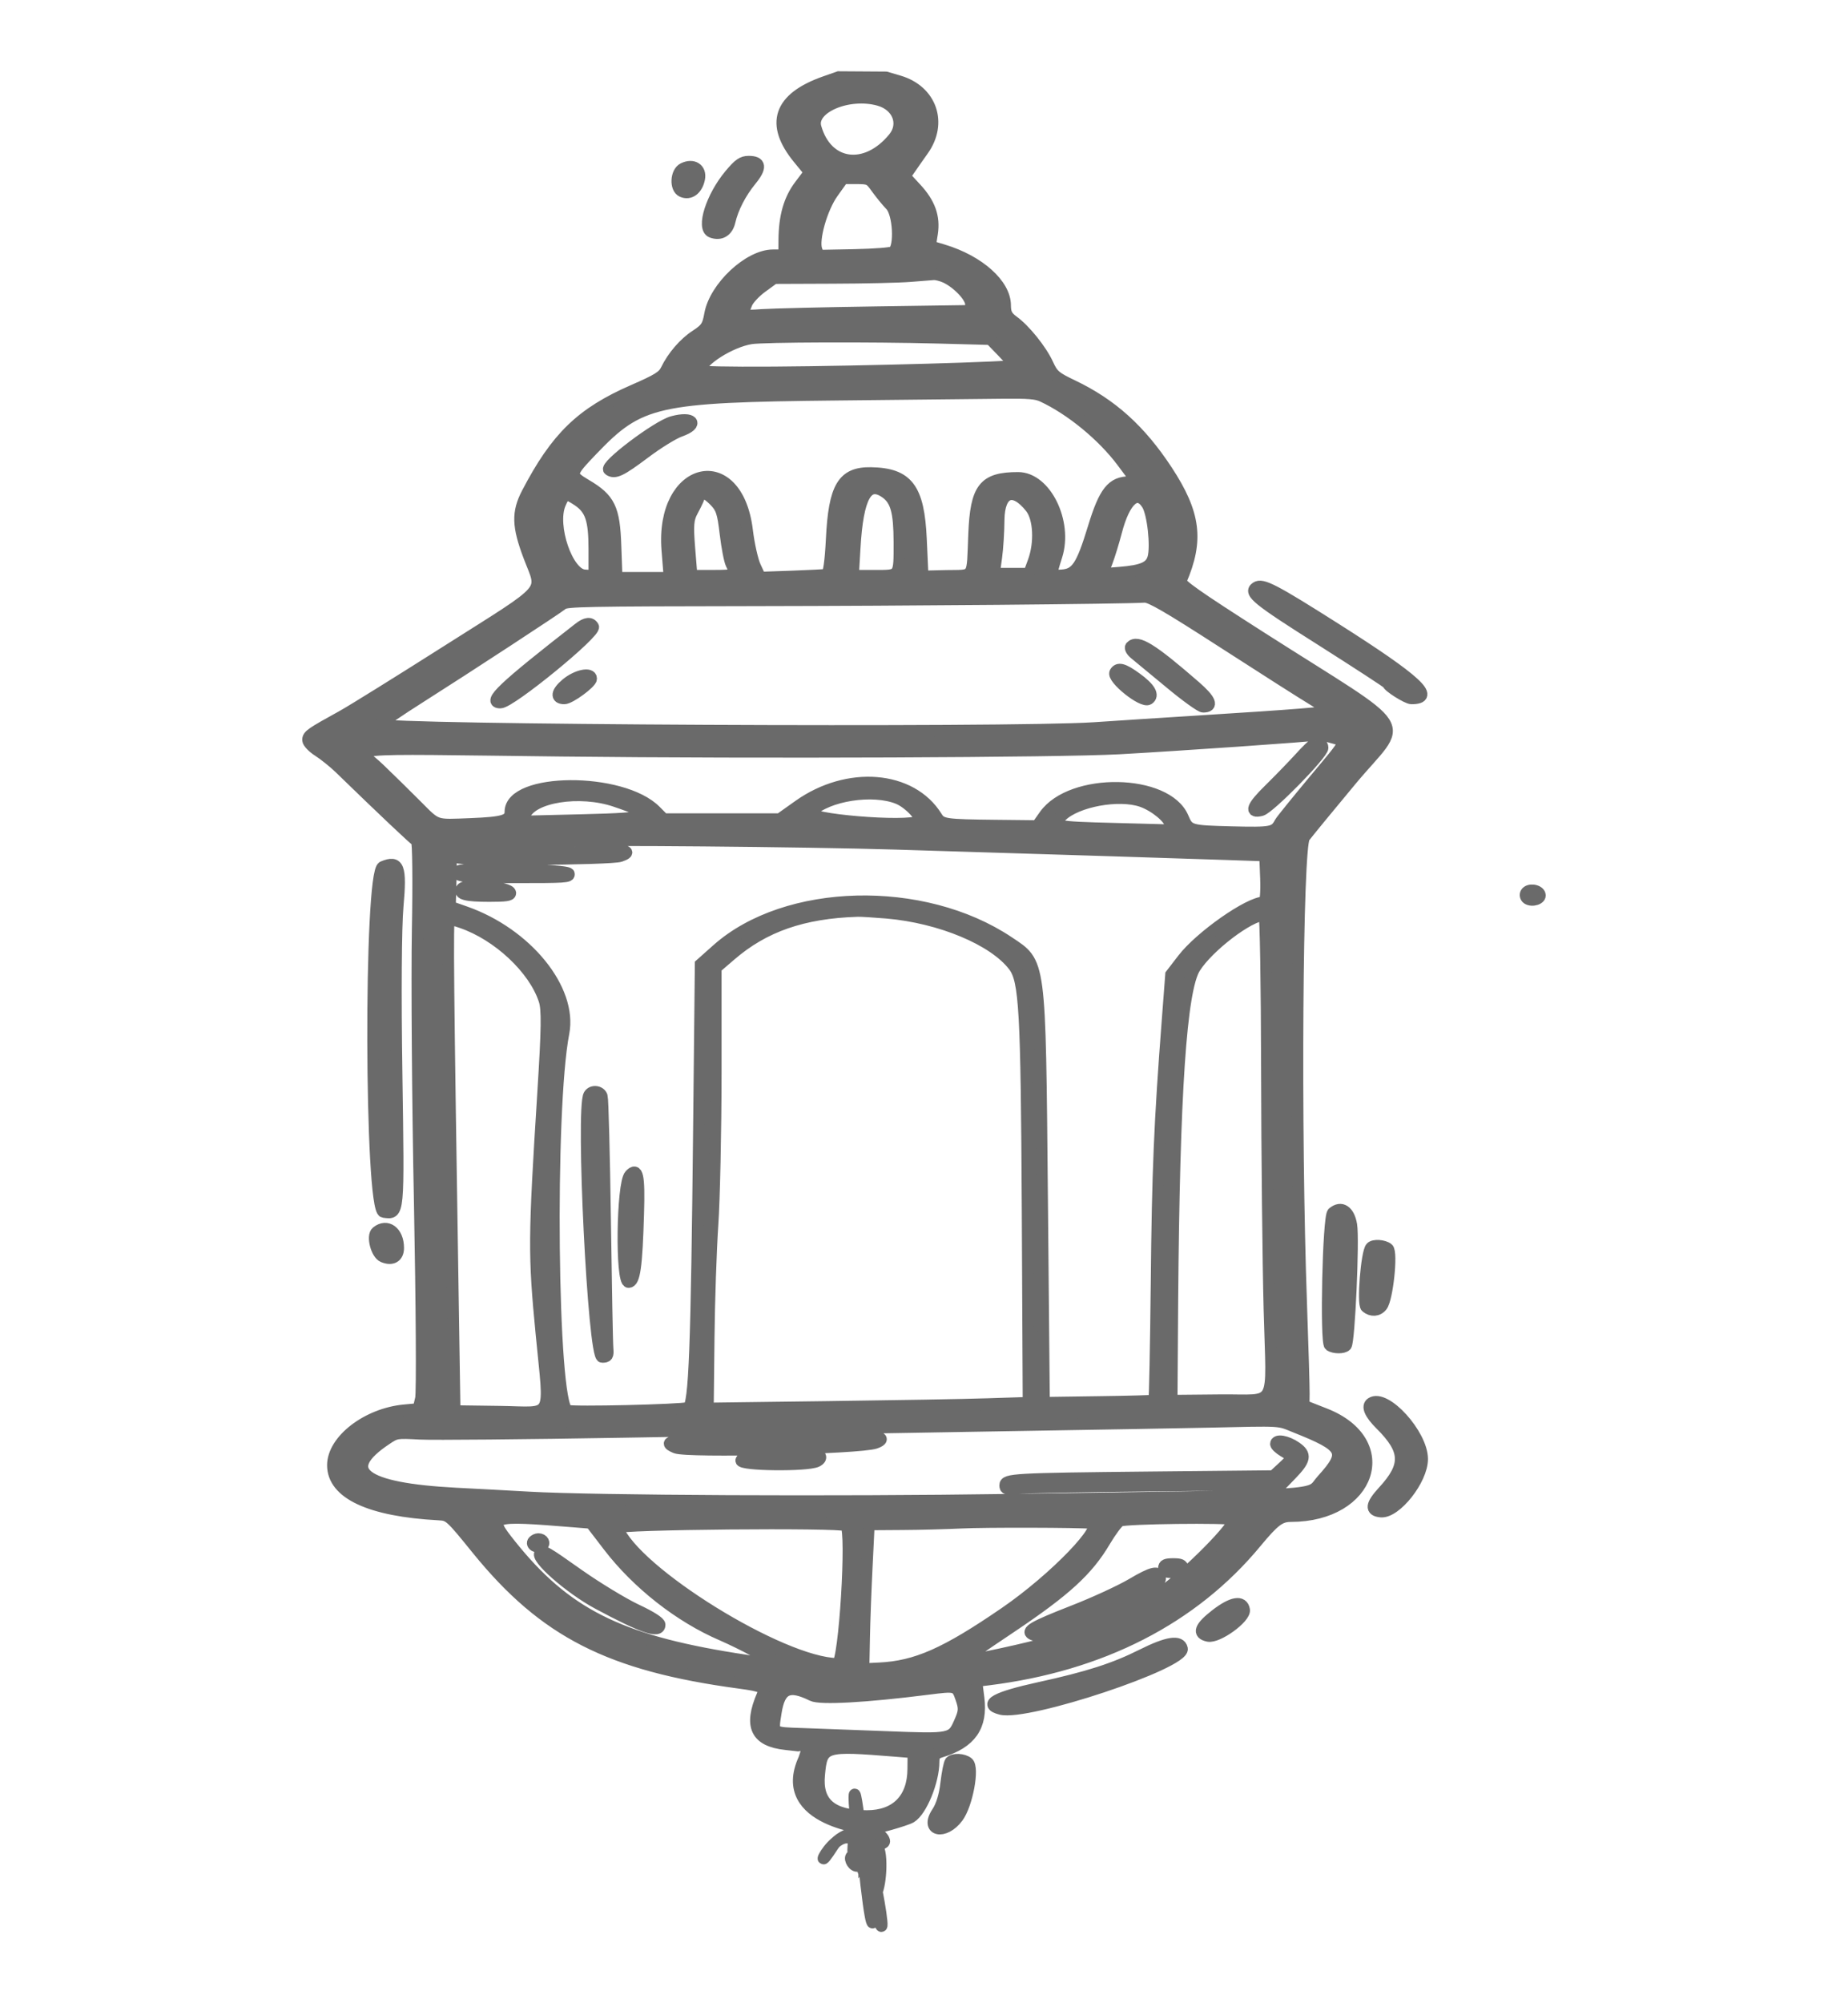 <svg width="24" height="26" viewBox="0 0 24 26" fill="none" xmlns="http://www.w3.org/2000/svg">
<path fill-rule="evenodd" clip-rule="evenodd" d="M10.892 1L10.71 1.064C10.115 1.274 10.001 1.608 10.372 2.059L10.517 2.236L10.389 2.405C10.25 2.589 10.187 2.809 10.185 3.117L10.184 3.313H10.039C9.726 3.313 9.284 3.727 9.221 4.079C9.193 4.235 9.17 4.268 9.039 4.354C8.887 4.452 8.738 4.625 8.652 4.802C8.612 4.885 8.541 4.929 8.224 5.067C7.55 5.361 7.225 5.676 6.846 6.403C6.717 6.651 6.722 6.828 6.87 7.219C7.055 7.709 7.155 7.593 5.826 8.436C5.188 8.841 4.567 9.227 4.445 9.294C4.037 9.519 4 9.544 4 9.604C4 9.636 4.062 9.701 4.137 9.748C4.212 9.796 4.336 9.896 4.413 9.97C4.972 10.513 5.384 10.902 5.412 10.914C5.43 10.921 5.436 11.441 5.424 12.069C5.413 12.697 5.424 14.292 5.451 15.614C5.476 16.936 5.484 18.078 5.466 18.152L5.434 18.287L5.249 18.304C4.768 18.35 4.323 18.692 4.323 19.017C4.323 19.384 4.805 19.609 5.697 19.657C5.835 19.664 5.846 19.673 6.202 20.113C7.072 21.183 7.921 21.615 9.598 21.841C9.908 21.883 9.944 21.902 9.902 22C9.727 22.406 9.818 22.596 10.206 22.638C10.361 22.655 10.489 22.67 10.492 22.672C10.495 22.674 10.473 22.745 10.442 22.831C10.071 23.642 11.306 23.742 11.306 23.742C11.306 23.742 10.941 23.765 10.816 23.96C10.446 24.54 11.011 23.325 11.215 24.145C11.306 24.512 11.31 23.862 11.215 24.145C11.133 24.39 11.31 23.936 11.215 24.145C11.184 24.097 11.398 24.276 11.215 24.145C11.176 24.22 11.277 24.24 11.215 24.145C11.175 24.206 11.229 24.119 11.215 24.145C11.193 24.21 11.256 24.084 11.215 24.145C11.179 24.203 11.237 24.08 11.215 24.145C11.074 24.115 11.33 24.154 11.215 24.145C11.217 24.773 11.66 24.239 11.215 24.145C11.213 23.322 11.749 26.428 11.215 24.145C11.158 23.9 11.269 24.375 11.215 24.145C11.161 23.915 11.505 23.972 11.484 23.891C11.463 23.809 11.306 23.742 11.306 23.742C11.338 23.742 11.76 23.628 11.83 23.586C11.967 23.503 12.125 23.117 12.125 22.864C12.125 22.785 12.145 22.759 12.223 22.735C12.607 22.618 12.755 22.405 12.709 22.038L12.681 21.818L12.838 21.799C14.305 21.616 15.493 21.008 16.31 20.021C16.548 19.734 16.622 19.678 16.764 19.678C17.805 19.676 18.126 18.711 17.206 18.351L16.931 18.243L16.933 18.09C16.934 18.005 16.919 17.48 16.899 16.923C16.818 14.677 16.843 10.995 16.939 10.866C16.986 10.804 17.259 10.471 17.546 10.127C18.233 9.3 18.401 9.565 16.376 8.272C15.518 7.724 15.318 7.583 15.336 7.539C15.564 7.012 15.52 6.666 15.155 6.109C14.808 5.581 14.437 5.247 13.93 5.005C13.704 4.897 13.673 4.871 13.607 4.727C13.523 4.543 13.309 4.277 13.158 4.169C13.077 4.109 13.054 4.066 13.054 3.964C13.054 3.69 12.714 3.387 12.252 3.247L12.079 3.195L12.105 3.031C12.138 2.817 12.075 2.639 11.895 2.445L11.75 2.288L11.821 2.186C11.859 2.13 11.934 2.024 11.987 1.949C12.239 1.596 12.093 1.177 11.676 1.054L11.506 1.004L10.892 1ZM11.415 1.299C11.662 1.368 11.756 1.609 11.607 1.791C11.245 2.233 10.735 2.163 10.592 1.65C10.522 1.399 11.018 1.188 11.415 1.299ZM9.479 2.269C9.24 2.555 9.111 2.963 9.243 3.012C9.356 3.054 9.447 3.001 9.476 2.875C9.517 2.698 9.617 2.505 9.752 2.339C9.889 2.172 9.88 2.098 9.723 2.098C9.641 2.098 9.595 2.13 9.479 2.269ZM8.875 2.187C8.777 2.234 8.767 2.445 8.86 2.485C8.959 2.528 9.053 2.458 9.081 2.32C9.106 2.193 9.002 2.125 8.875 2.187ZM11.386 2.443C11.437 2.513 11.518 2.613 11.568 2.665C11.67 2.771 11.694 3.207 11.601 3.269C11.573 3.287 11.366 3.303 11.093 3.309L10.632 3.318L10.605 3.245C10.555 3.113 10.672 2.7 10.816 2.5L10.949 2.314L11.122 2.314C11.289 2.315 11.299 2.32 11.386 2.443ZM12.28 3.599C12.438 3.673 12.609 3.854 12.609 3.947V4.034L11.373 4.052C10.694 4.062 10.03 4.078 9.898 4.087C9.633 4.106 9.629 4.102 9.699 3.934C9.721 3.882 9.809 3.788 9.896 3.725L10.054 3.61L10.816 3.607C11.236 3.606 11.688 3.595 11.821 3.584C11.954 3.573 12.092 3.562 12.126 3.56C12.159 3.558 12.229 3.576 12.28 3.599ZM12.184 4.384L12.862 4.402L13.019 4.564C13.105 4.653 13.175 4.734 13.175 4.744C13.175 4.77 11.222 4.825 10.053 4.833C9.426 4.837 9.093 4.829 9.093 4.812C9.093 4.683 9.484 4.435 9.753 4.392C9.918 4.366 11.314 4.361 12.184 4.384ZM13.539 5.143C13.905 5.313 14.319 5.652 14.573 5.991C14.78 6.266 14.776 6.257 14.672 6.257C14.443 6.257 14.344 6.382 14.202 6.848C14.048 7.352 13.98 7.454 13.79 7.467C13.639 7.476 13.639 7.476 13.722 7.215C13.861 6.775 13.579 6.202 13.222 6.202C12.777 6.202 12.674 6.334 12.65 6.935C12.626 7.524 12.665 7.466 12.286 7.474L11.983 7.481L11.961 6.997C11.931 6.337 11.787 6.147 11.31 6.139C10.946 6.133 10.834 6.322 10.801 6.995C10.786 7.29 10.763 7.453 10.734 7.459C10.71 7.463 10.506 7.474 10.282 7.482L9.874 7.496L9.809 7.356C9.772 7.278 9.725 7.067 9.703 6.886C9.573 5.806 8.58 6.046 8.666 7.137L8.695 7.499H8.009L7.994 7.087C7.978 6.6 7.918 6.475 7.61 6.294C7.392 6.164 7.394 6.15 7.689 5.842C8.309 5.194 8.513 5.148 10.871 5.123C11.839 5.113 12.811 5.103 13.034 5.1C13.36 5.097 13.458 5.105 13.539 5.143ZM8.734 5.475C8.533 5.53 7.842 6.053 7.91 6.098C7.985 6.149 8.061 6.112 8.372 5.879C8.54 5.752 8.748 5.624 8.834 5.594C9.084 5.506 8.997 5.403 8.734 5.475ZM11.507 6.398C11.638 6.493 11.679 6.645 11.68 7.031C11.68 7.49 11.693 7.472 11.355 7.472H11.079L11.1 7.114C11.139 6.438 11.262 6.221 11.507 6.398ZM9.278 6.498C9.369 6.59 9.389 6.649 9.421 6.923C9.442 7.099 9.476 7.278 9.498 7.321C9.571 7.465 9.56 7.472 9.26 7.472H8.982L8.953 7.114C8.929 6.816 8.936 6.736 8.991 6.635C9.055 6.515 9.084 6.452 9.09 6.412C9.097 6.362 9.181 6.4 9.278 6.498ZM7.506 6.496C7.673 6.609 7.718 6.744 7.718 7.132V7.475L7.591 7.467C7.369 7.452 7.154 6.827 7.273 6.541C7.334 6.397 7.352 6.394 7.506 6.496ZM13.386 6.588C13.495 6.726 13.511 7.045 13.421 7.29L13.364 7.445H12.91L12.939 7.236C12.955 7.12 12.969 6.901 12.97 6.748C12.974 6.377 13.162 6.305 13.386 6.588ZM14.9 6.547C14.972 6.66 15.02 7.089 14.977 7.24C14.943 7.362 14.838 7.408 14.544 7.432L14.316 7.45L14.376 7.292C14.409 7.205 14.462 7.031 14.495 6.905C14.604 6.484 14.769 6.339 14.9 6.547ZM16.315 7.625C16.215 7.691 16.327 7.782 17.157 8.306C17.634 8.609 18.026 8.863 18.026 8.873C18.026 8.908 18.275 9.065 18.33 9.065C18.656 9.065 18.401 8.83 17.348 8.162C16.545 7.653 16.392 7.573 16.315 7.625ZM15.892 8.343C16.404 8.673 16.92 9.002 17.04 9.074C17.16 9.146 17.258 9.214 17.258 9.225C17.258 9.247 16.832 9.282 15.581 9.36C15.113 9.39 14.495 9.429 14.206 9.449C13.121 9.521 4.91 9.481 4.938 9.403C4.945 9.385 5.178 9.225 5.455 9.05C6.072 8.659 7.234 7.899 7.306 7.84C7.353 7.8 7.601 7.795 9.772 7.792C11.816 7.789 14.534 7.765 14.866 7.747C14.939 7.743 15.174 7.88 15.892 8.343ZM7.519 8.154C6.531 8.924 6.325 9.119 6.499 9.119C6.631 9.119 7.746 8.207 7.704 8.134C7.671 8.076 7.61 8.083 7.519 8.154ZM14.688 8.393C14.673 8.409 14.695 8.45 14.736 8.484C14.778 8.518 14.982 8.687 15.19 8.859C15.397 9.032 15.593 9.173 15.625 9.173C15.758 9.173 15.724 9.086 15.521 8.909C14.959 8.421 14.771 8.304 14.688 8.393ZM14.483 8.728C14.439 8.804 14.838 9.124 14.915 9.074C14.989 9.026 14.933 8.929 14.757 8.802C14.59 8.68 14.521 8.662 14.483 8.728ZM7.354 8.877C7.227 8.984 7.216 9.065 7.329 9.065C7.402 9.065 7.678 8.862 7.678 8.809C7.678 8.724 7.487 8.765 7.354 8.877ZM17.297 9.571C17.503 9.63 17.525 9.58 17.056 10.142C16.834 10.409 16.639 10.649 16.625 10.676C16.556 10.806 16.517 10.813 15.993 10.8C15.45 10.786 15.435 10.782 15.363 10.611C15.151 10.112 13.916 10.091 13.567 10.581L13.468 10.721L12.928 10.715C12.27 10.708 12.225 10.701 12.164 10.602C11.835 10.072 11.012 10.004 10.375 10.455L10.127 10.631H8.619L8.514 10.525C8.078 10.086 6.628 10.095 6.628 10.537C6.628 10.649 6.539 10.676 6.121 10.693C5.636 10.712 5.683 10.728 5.403 10.448C5.274 10.319 5.058 10.106 4.922 9.976C4.616 9.68 4.302 9.71 7.296 9.744C9.857 9.773 13.743 9.757 14.53 9.715C15.279 9.674 17.071 9.55 17.09 9.537C17.117 9.519 17.119 9.519 17.297 9.571ZM17.071 9.654C17.049 9.664 16.962 9.749 16.878 9.842C16.794 9.934 16.618 10.116 16.487 10.245C16.26 10.467 16.226 10.555 16.381 10.516C16.488 10.488 17.177 9.786 17.177 9.705C17.177 9.653 17.127 9.629 17.071 9.654ZM11.666 10.364C11.81 10.424 11.994 10.623 11.935 10.658C11.785 10.748 10.435 10.635 10.528 10.54C10.742 10.322 11.34 10.229 11.666 10.364ZM7.993 10.399C8.55 10.588 8.494 10.621 7.566 10.643L6.786 10.662L6.813 10.586C6.901 10.341 7.529 10.241 7.993 10.399ZM14.828 10.4C14.998 10.459 15.196 10.623 15.196 10.704V10.775L14.479 10.756C13.677 10.735 13.647 10.728 13.785 10.591C13.982 10.398 14.53 10.297 14.828 10.4ZM11.639 10.952C13.851 11.02 15.52 11.072 15.964 11.088L16.429 11.104L16.441 11.408C16.447 11.575 16.436 11.711 16.416 11.711C16.221 11.711 15.589 12.154 15.362 12.449L15.208 12.649L15.163 13.24C15.061 14.57 15.034 15.199 15.02 16.648C15.011 17.484 14.997 18.172 14.989 18.177C14.98 18.182 14.655 18.191 14.266 18.196L13.559 18.206L13.534 15.533C13.504 12.417 13.516 12.506 13.097 12.226C11.986 11.484 10.21 11.529 9.316 12.322L9.099 12.515L9.077 14.591C9.047 17.506 9.019 18.243 8.936 18.272C8.848 18.302 7.428 18.335 7.369 18.308C7.165 18.216 7.126 14.395 7.319 13.406C7.428 12.842 6.839 12.117 6.043 11.837L5.844 11.767L5.855 11.381C5.869 10.917 5.752 10.978 6.672 10.952C7.097 10.941 7.456 10.924 7.47 10.915C7.507 10.89 10.482 10.916 11.639 10.952ZM6.604 11.036C6.028 11.055 5.94 11.066 5.94 11.127C5.94 11.169 7.934 11.154 8.055 11.112C8.331 11.016 7.922 10.994 6.604 11.036ZM4.972 11.251C4.796 11.325 4.806 15.708 4.982 15.73C5.183 15.756 5.178 15.8 5.151 13.942C5.135 12.897 5.141 12.035 5.165 11.765C5.211 11.249 5.179 11.164 4.972 11.251ZM5.961 11.306C5.897 11.375 6.013 11.387 6.693 11.387C7.346 11.387 7.4 11.384 7.388 11.34C7.371 11.284 6.011 11.252 5.961 11.306ZM5.995 11.537C5.955 11.605 6.051 11.63 6.354 11.63C6.565 11.63 6.628 11.622 6.628 11.591C6.628 11.511 6.039 11.46 5.995 11.537ZM19.819 11.59C19.805 11.614 19.813 11.647 19.836 11.663C19.898 11.704 20.015 11.666 19.998 11.611C19.981 11.549 19.851 11.534 19.819 11.59ZM11.518 11.847C12.213 11.907 12.908 12.197 13.166 12.536C13.31 12.726 13.331 13.102 13.345 15.708L13.357 18.206L12.833 18.223C12.544 18.233 11.607 18.249 10.751 18.26L9.194 18.28L9.204 17.379C9.209 16.883 9.232 16.215 9.254 15.894C9.276 15.573 9.295 14.691 9.296 13.936V12.562L9.489 12.396C9.923 12.022 10.428 11.847 11.134 11.824C11.179 11.822 11.351 11.833 11.518 11.847ZM16.453 13.879C16.455 14.981 16.47 16.388 16.486 17.004C16.52 18.321 16.606 18.164 15.841 18.173L15.217 18.179L15.226 16.869C15.247 14.177 15.337 12.847 15.518 12.56C15.692 12.284 16.222 11.88 16.419 11.875C16.436 11.874 16.451 12.776 16.453 13.879ZM5.993 11.972C6.468 12.134 6.938 12.574 7.07 12.981C7.109 13.099 7.106 13.345 7.053 14.183C6.933 16.087 6.932 16.282 7.031 17.308C7.14 18.454 7.206 18.331 6.489 18.322L5.905 18.314L5.884 16.977C5.818 12.787 5.809 11.928 5.835 11.928C5.851 11.928 5.921 11.947 5.993 11.972ZM7.651 14.212C7.549 14.39 7.708 17.612 7.82 17.612C7.889 17.612 7.899 17.596 7.891 17.504C7.885 17.445 7.871 16.697 7.859 15.843C7.847 14.989 7.828 14.263 7.817 14.23C7.795 14.16 7.688 14.148 7.651 14.212ZM8.181 15.252C8.079 15.362 8.063 16.64 8.163 16.64C8.241 16.64 8.269 16.442 8.289 15.751C8.304 15.256 8.28 15.145 8.181 15.252ZM17.31 15.741C17.25 15.79 17.214 17.424 17.271 17.462C17.326 17.498 17.447 17.499 17.48 17.463C17.523 17.417 17.582 16.084 17.55 15.897C17.519 15.715 17.418 15.65 17.31 15.741ZM4.893 15.989C4.829 16.04 4.889 16.274 4.975 16.31C5.092 16.36 5.172 16.313 5.172 16.197C5.172 15.989 5.027 15.881 4.893 15.989ZM17.806 16.192C17.748 16.254 17.694 16.925 17.744 16.964C17.812 17.02 17.894 17.014 17.945 16.95C18.018 16.86 18.082 16.253 18.024 16.206C17.97 16.163 17.84 16.154 17.806 16.192ZM17.81 18.211C17.749 18.251 17.791 18.35 17.928 18.486C18.268 18.823 18.276 19.021 17.962 19.36C17.805 19.531 17.796 19.606 17.933 19.619C18.128 19.637 18.47 19.204 18.47 18.937C18.47 18.617 17.991 18.09 17.81 18.211ZM16.822 18.521C17.464 18.776 17.499 18.846 17.169 19.21C16.972 19.427 17.372 19.402 13.095 19.465C10.858 19.498 7.707 19.483 6.87 19.435C6.614 19.421 6.187 19.397 5.92 19.384C4.704 19.32 4.404 19.088 5.011 18.683C5.145 18.593 5.146 18.593 5.452 18.609C5.62 18.618 6.813 18.607 8.103 18.585C9.392 18.563 11.538 18.526 12.872 18.504C14.206 18.482 15.47 18.46 15.681 18.455C16.677 18.433 16.591 18.428 16.822 18.521ZM11.053 18.653C10.964 18.666 10.414 18.676 9.829 18.677C8.746 18.679 8.56 18.698 8.774 18.789C8.923 18.852 11.166 18.799 11.369 18.728C11.559 18.661 11.35 18.611 11.053 18.653ZM16.57 18.741C16.57 18.761 16.616 18.803 16.671 18.836C16.798 18.91 16.798 18.917 16.655 19.049L16.537 19.158L14.927 19.174C13.157 19.192 13.054 19.198 13.054 19.279C13.054 19.326 13.073 19.33 13.185 19.316C13.257 19.307 14.066 19.291 14.981 19.282L16.645 19.265L16.766 19.14C16.954 18.947 16.966 18.879 16.831 18.785C16.713 18.703 16.57 18.679 16.57 18.741ZM10.063 18.893C9.702 18.906 9.637 18.915 9.626 18.955C9.608 19.018 10.483 19.027 10.607 18.967C10.692 18.925 10.659 18.865 10.556 18.873C10.518 18.876 10.297 18.885 10.063 18.893ZM7.463 19.749L7.673 19.766L7.903 20.066C8.278 20.555 8.828 20.986 9.376 21.221C9.498 21.274 9.678 21.362 9.777 21.417C9.875 21.472 10.008 21.536 10.073 21.558C10.292 21.634 10.156 21.626 9.542 21.529C8.03 21.288 7.338 20.937 6.63 20.051C6.323 19.667 6.349 19.658 7.463 19.749ZM16.014 19.721C16.084 19.767 15.41 20.449 15.064 20.683C14.484 21.076 13.928 21.279 12.794 21.511C12.419 21.588 12.404 21.606 13.127 21.12C13.839 20.643 14.126 20.38 14.349 20.002C14.424 19.876 14.512 19.757 14.545 19.739C14.607 19.704 15.965 19.687 16.014 19.721ZM14.174 19.767C14.372 19.788 13.7 20.487 13.055 20.93C12.28 21.462 11.899 21.63 11.417 21.653L11.215 21.663L11.223 21.258C11.227 21.035 11.243 20.613 11.258 20.319L11.284 19.786L11.714 19.783C11.951 19.782 12.299 19.772 12.488 19.763C12.779 19.748 14.022 19.751 14.174 19.767ZM10.986 19.799C11.073 19.858 10.966 21.596 10.875 21.595C10.152 21.588 8.234 20.4 8.018 19.827C8 19.777 10.913 19.751 10.986 19.799ZM6.928 20.004C6.887 20.049 6.98 20.101 7.036 20.064C7.083 20.033 7.054 19.975 6.991 19.975C6.971 19.975 6.943 19.988 6.928 20.004ZM7.018 20.155C6.937 20.209 7.399 20.616 7.764 20.812C8.347 21.125 8.567 21.2 8.567 21.087C8.567 21.055 8.453 20.982 8.258 20.891C8.088 20.81 7.755 20.608 7.517 20.441C7.076 20.13 7.065 20.124 7.018 20.155ZM15.115 20.353C15.115 20.395 15.142 20.407 15.237 20.407C15.331 20.407 15.358 20.395 15.358 20.353C15.358 20.311 15.331 20.299 15.237 20.299C15.142 20.299 15.115 20.311 15.115 20.353ZM14.697 20.561C14.551 20.647 14.208 20.805 13.935 20.911C13.42 21.112 13.313 21.173 13.414 21.215C13.489 21.246 13.52 21.237 14.098 21.018C14.654 20.807 15.086 20.567 15.067 20.48C15.046 20.384 14.97 20.4 14.697 20.561ZM15.791 20.957C15.581 21.12 15.551 21.203 15.69 21.233C15.814 21.259 16.176 20.996 16.158 20.894C16.137 20.771 16.002 20.794 15.791 20.957ZM14.832 21.478C14.474 21.658 14.131 21.768 13.499 21.906C12.933 22.03 12.766 22.121 12.998 22.181C13.34 22.269 15.391 21.587 15.351 21.398C15.327 21.287 15.162 21.313 14.832 21.478ZM12.482 22.042C12.526 22.169 12.524 22.212 12.471 22.334C12.365 22.579 12.371 22.577 11.491 22.543C11.072 22.527 10.59 22.509 10.419 22.503C10.017 22.489 10.033 22.502 10.076 22.225C10.126 21.911 10.245 21.855 10.549 22.005C10.652 22.056 11.246 22.023 12.043 21.922C12.419 21.874 12.424 21.876 12.482 22.042ZM11.639 22.726L11.862 22.744L11.86 22.96C11.858 23.347 11.638 23.57 11.258 23.57C10.801 23.57 10.603 23.4 10.639 23.034C10.675 22.656 10.695 22.65 11.639 22.726ZM12.344 22.867C12.329 22.884 12.304 23.008 12.288 23.144C12.27 23.304 12.229 23.438 12.172 23.523C12.013 23.761 12.264 23.819 12.438 23.585C12.56 23.421 12.649 22.942 12.569 22.878C12.51 22.831 12.384 22.825 12.344 22.867ZM11.215 24.145C11.171 23.945 11.242 24.238 11.215 24.145C11.159 23.908 11.259 24.346 11.215 24.145C11.513 25.41 11.118 23.542 11.215 24.145C11.271 24.492 11.262 24.145 11.215 24.145C11.33 24.166 11.227 24.249 11.215 24.145C11.323 24.155 11.1 24.124 11.215 24.145C11.192 24.198 11.038 24.129 11.215 24.145C11.417 26.117 11.356 23.823 11.215 24.145C11.061 23.613 11.049 22.52 11.215 24.145ZM11.215 24.145C11.183 23.9 11.23 24.528 11.215 24.145C11.192 23.841 11.247 24.39 11.215 24.145C11.239 24.45 11.203 24.041 11.215 24.145C11.515 23.686 11.323 25.04 11.215 24.145C11.102 24.393 10.905 23.923 11.215 24.145C11.6 23.303 11.407 25.496 11.215 24.145C11.091 23.277 10.986 24.494 11.215 24.145C11.35 23.941 11.186 23.379 11.215 24.145ZM11.215 24.145C11.16 24.174 11.234 23.592 11.215 24.145C11.203 24.502 11.229 24.075 11.215 24.145C11.188 24.285 11.08 24.202 11.215 24.145C11.428 24.055 11.427 24.145 11.215 24.145Z" fill="#6A6A6A"/>
<path d="M11.306 23.742C11.306 23.742 10.071 23.642 10.442 22.831C10.473 22.745 10.495 22.674 10.492 22.672C10.489 22.67 10.361 22.655 10.206 22.638C9.818 22.596 9.727 22.406 9.902 22C9.944 21.902 9.908 21.883 9.598 21.841C7.921 21.615 7.072 21.183 6.202 20.113C5.846 19.673 5.835 19.664 5.697 19.657C4.805 19.609 4.323 19.384 4.323 19.017C4.323 18.692 4.768 18.35 5.249 18.304L5.434 18.287L5.466 18.152C5.484 18.078 5.476 16.936 5.451 15.614C5.424 14.292 5.413 12.697 5.424 12.069C5.436 11.441 5.43 10.921 5.412 10.914C5.384 10.902 4.972 10.513 4.413 9.97C4.336 9.896 4.212 9.796 4.137 9.748C4.062 9.701 4 9.636 4 9.604C4 9.544 4.037 9.519 4.445 9.294C4.567 9.227 5.188 8.841 5.826 8.436C7.155 7.593 7.055 7.709 6.87 7.219C6.722 6.828 6.717 6.651 6.846 6.403C7.225 5.676 7.55 5.361 8.224 5.067C8.541 4.929 8.612 4.885 8.652 4.802C8.738 4.625 8.887 4.452 9.039 4.354C9.17 4.268 9.193 4.235 9.221 4.079C9.284 3.727 9.726 3.313 10.039 3.313H10.184L10.185 3.117C10.187 2.809 10.25 2.589 10.389 2.405L10.517 2.236L10.372 2.059C10.001 1.608 10.115 1.274 10.71 1.064L10.892 1L11.506 1.004L11.676 1.054C12.093 1.177 12.239 1.596 11.987 1.949C11.934 2.024 11.859 2.13 11.821 2.186L11.75 2.288L11.895 2.445C12.075 2.639 12.138 2.817 12.105 3.031L12.079 3.195L12.252 3.247C12.714 3.387 13.054 3.69 13.054 3.964C13.054 4.066 13.077 4.109 13.158 4.169C13.309 4.277 13.523 4.543 13.607 4.727C13.673 4.871 13.704 4.897 13.93 5.005C14.437 5.247 14.808 5.581 15.155 6.109C15.52 6.666 15.564 7.012 15.336 7.539C15.318 7.583 15.518 7.724 16.376 8.272C18.401 9.565 18.233 9.3 17.546 10.127C17.259 10.471 16.986 10.804 16.939 10.866C16.843 10.995 16.818 14.677 16.899 16.923C16.919 17.48 16.934 18.005 16.933 18.09L16.931 18.243L17.206 18.351C18.126 18.711 17.805 19.676 16.764 19.678C16.622 19.678 16.548 19.734 16.31 20.021C15.493 21.008 14.305 21.616 12.838 21.799L12.681 21.818L12.709 22.038C12.755 22.405 12.607 22.618 12.223 22.735C12.145 22.759 12.125 22.785 12.125 22.864C12.125 23.117 11.967 23.503 11.83 23.586C11.76 23.628 11.338 23.742 11.306 23.742ZM11.306 23.742C11.306 23.742 10.941 23.765 10.816 23.96C10.446 24.54 11.011 23.325 11.215 24.145M11.306 23.742C11.306 23.742 11.463 23.809 11.484 23.891C11.505 23.972 11.161 23.915 11.215 24.145M11.215 24.145C11.306 24.512 11.31 23.862 11.215 24.145ZM11.215 24.145C11.133 24.39 11.31 23.936 11.215 24.145ZM11.215 24.145C11.398 24.276 11.184 24.097 11.215 24.145ZM11.215 24.145C11.277 24.24 11.176 24.22 11.215 24.145ZM11.215 24.145C11.229 24.119 11.175 24.206 11.215 24.145ZM11.215 24.145C11.256 24.084 11.193 24.21 11.215 24.145ZM11.215 24.145C11.237 24.08 11.179 24.203 11.215 24.145ZM11.215 24.145C11.33 24.154 11.074 24.115 11.215 24.145ZM11.215 24.145C11.66 24.239 11.217 24.773 11.215 24.145ZM11.215 24.145C11.213 23.322 11.749 26.428 11.215 24.145ZM11.215 24.145C11.158 23.9 11.269 24.375 11.215 24.145ZM11.215 24.145C11.242 24.238 11.171 23.945 11.215 24.145ZM11.215 24.145C11.259 24.346 11.159 23.908 11.215 24.145ZM11.215 24.145C11.513 25.41 11.118 23.542 11.215 24.145ZM11.215 24.145C11.271 24.492 11.262 24.145 11.215 24.145ZM11.215 24.145C11.227 24.249 11.33 24.166 11.215 24.145ZM11.215 24.145C11.1 24.124 11.323 24.155 11.215 24.145ZM11.215 24.145C11.038 24.129 11.192 24.198 11.215 24.145ZM11.215 24.145C11.356 23.823 11.417 26.117 11.215 24.145ZM11.215 24.145C11.049 22.52 11.061 23.613 11.215 24.145ZM11.215 24.145C11.23 24.528 11.183 23.9 11.215 24.145ZM11.215 24.145C11.247 24.39 11.192 23.841 11.215 24.145ZM11.215 24.145C11.239 24.45 11.203 24.041 11.215 24.145ZM11.215 24.145C11.323 25.04 11.515 23.686 11.215 24.145ZM11.215 24.145C10.905 23.923 11.102 24.393 11.215 24.145ZM11.215 24.145C11.6 23.303 11.407 25.496 11.215 24.145ZM11.215 24.145C11.091 23.277 10.986 24.494 11.215 24.145ZM11.215 24.145C11.35 23.941 11.186 23.379 11.215 24.145ZM11.215 24.145C11.16 24.174 11.234 23.592 11.215 24.145ZM11.215 24.145C11.203 24.502 11.229 24.075 11.215 24.145ZM11.215 24.145C11.188 24.285 11.08 24.202 11.215 24.145ZM11.215 24.145C11.428 24.055 11.427 24.145 11.215 24.145ZM11.415 1.299C11.662 1.368 11.756 1.609 11.607 1.791C11.245 2.233 10.735 2.163 10.592 1.65C10.522 1.399 11.018 1.188 11.415 1.299ZM9.479 2.269C9.24 2.555 9.111 2.963 9.243 3.012C9.356 3.054 9.447 3.001 9.476 2.875C9.517 2.698 9.617 2.505 9.752 2.339C9.889 2.172 9.88 2.098 9.723 2.098C9.641 2.098 9.595 2.13 9.479 2.269ZM8.875 2.187C8.777 2.234 8.767 2.445 8.86 2.485C8.959 2.528 9.053 2.458 9.081 2.32C9.106 2.193 9.002 2.125 8.875 2.187ZM11.386 2.443C11.437 2.513 11.518 2.613 11.568 2.665C11.67 2.771 11.694 3.207 11.601 3.269C11.573 3.287 11.366 3.303 11.093 3.309L10.632 3.318L10.605 3.245C10.555 3.113 10.672 2.7 10.816 2.5L10.949 2.314L11.122 2.314C11.289 2.315 11.299 2.32 11.386 2.443ZM12.28 3.599C12.438 3.673 12.609 3.854 12.609 3.947V4.034L11.373 4.052C10.694 4.062 10.03 4.078 9.898 4.087C9.633 4.106 9.629 4.102 9.699 3.934C9.721 3.882 9.809 3.788 9.896 3.725L10.054 3.61L10.816 3.607C11.236 3.606 11.688 3.595 11.821 3.584C11.954 3.573 12.092 3.562 12.126 3.56C12.159 3.558 12.229 3.576 12.28 3.599ZM12.184 4.384L12.862 4.402L13.019 4.564C13.105 4.653 13.175 4.734 13.175 4.744C13.175 4.77 11.222 4.825 10.053 4.833C9.426 4.837 9.093 4.829 9.093 4.812C9.093 4.683 9.484 4.435 9.753 4.392C9.918 4.366 11.314 4.361 12.184 4.384ZM13.539 5.143C13.905 5.313 14.319 5.652 14.573 5.991C14.78 6.266 14.776 6.257 14.672 6.257C14.443 6.257 14.344 6.382 14.202 6.848C14.048 7.352 13.98 7.454 13.79 7.467C13.639 7.476 13.639 7.476 13.722 7.215C13.861 6.775 13.579 6.202 13.222 6.202C12.777 6.202 12.674 6.334 12.65 6.935C12.626 7.524 12.665 7.466 12.286 7.474L11.983 7.481L11.961 6.997C11.931 6.337 11.787 6.147 11.31 6.139C10.946 6.133 10.834 6.322 10.801 6.995C10.786 7.29 10.763 7.453 10.734 7.459C10.71 7.463 10.506 7.474 10.282 7.482L9.874 7.496L9.809 7.356C9.772 7.278 9.725 7.067 9.703 6.886C9.573 5.806 8.58 6.046 8.666 7.137L8.695 7.499H8.009L7.994 7.087C7.978 6.6 7.918 6.475 7.61 6.294C7.392 6.164 7.394 6.15 7.689 5.842C8.309 5.194 8.513 5.148 10.871 5.123C11.839 5.113 12.811 5.103 13.034 5.1C13.36 5.097 13.458 5.105 13.539 5.143ZM8.734 5.475C8.533 5.53 7.842 6.053 7.91 6.098C7.985 6.149 8.061 6.112 8.372 5.879C8.54 5.752 8.748 5.624 8.834 5.594C9.084 5.506 8.997 5.403 8.734 5.475ZM11.507 6.398C11.638 6.493 11.679 6.645 11.68 7.031C11.68 7.49 11.693 7.472 11.355 7.472H11.079L11.1 7.114C11.139 6.438 11.262 6.221 11.507 6.398ZM9.278 6.498C9.369 6.59 9.389 6.649 9.421 6.923C9.442 7.099 9.476 7.278 9.498 7.321C9.571 7.465 9.56 7.472 9.26 7.472H8.982L8.953 7.114C8.929 6.816 8.936 6.736 8.991 6.635C9.055 6.515 9.084 6.452 9.09 6.412C9.097 6.362 9.181 6.4 9.278 6.498ZM7.506 6.496C7.673 6.609 7.718 6.744 7.718 7.132V7.475L7.591 7.467C7.369 7.452 7.154 6.827 7.273 6.541C7.334 6.397 7.352 6.394 7.506 6.496ZM13.386 6.588C13.495 6.726 13.511 7.045 13.421 7.29L13.364 7.445H12.91L12.939 7.236C12.955 7.12 12.969 6.901 12.97 6.748C12.974 6.377 13.162 6.305 13.386 6.588ZM14.9 6.547C14.972 6.66 15.02 7.089 14.977 7.24C14.943 7.362 14.838 7.408 14.544 7.432L14.316 7.45L14.376 7.292C14.409 7.205 14.462 7.031 14.495 6.905C14.604 6.484 14.769 6.339 14.9 6.547ZM16.315 7.625C16.215 7.691 16.327 7.782 17.157 8.306C17.634 8.609 18.026 8.863 18.026 8.873C18.026 8.908 18.275 9.065 18.33 9.065C18.656 9.065 18.401 8.83 17.348 8.162C16.545 7.653 16.392 7.573 16.315 7.625ZM15.892 8.343C16.404 8.673 16.92 9.002 17.04 9.074C17.16 9.146 17.258 9.214 17.258 9.225C17.258 9.247 16.832 9.282 15.581 9.36C15.113 9.39 14.495 9.429 14.206 9.449C13.121 9.521 4.91 9.481 4.938 9.403C4.945 9.385 5.178 9.225 5.455 9.05C6.072 8.659 7.234 7.899 7.306 7.84C7.353 7.8 7.601 7.795 9.772 7.792C11.816 7.789 14.534 7.765 14.866 7.747C14.939 7.743 15.174 7.88 15.892 8.343ZM7.519 8.154C6.531 8.924 6.325 9.119 6.499 9.119C6.631 9.119 7.746 8.207 7.704 8.134C7.671 8.076 7.61 8.083 7.519 8.154ZM14.688 8.393C14.673 8.409 14.695 8.45 14.736 8.484C14.778 8.518 14.982 8.687 15.19 8.859C15.397 9.032 15.593 9.173 15.625 9.173C15.758 9.173 15.724 9.086 15.521 8.909C14.959 8.421 14.771 8.304 14.688 8.393ZM14.483 8.728C14.439 8.804 14.838 9.124 14.915 9.074C14.989 9.026 14.933 8.929 14.757 8.802C14.59 8.68 14.521 8.662 14.483 8.728ZM7.354 8.877C7.227 8.984 7.216 9.065 7.329 9.065C7.402 9.065 7.678 8.862 7.678 8.809C7.678 8.724 7.487 8.765 7.354 8.877ZM17.297 9.571C17.503 9.63 17.525 9.58 17.056 10.142C16.834 10.409 16.639 10.649 16.625 10.676C16.556 10.806 16.517 10.813 15.993 10.8C15.45 10.786 15.435 10.782 15.363 10.611C15.151 10.112 13.916 10.091 13.567 10.581L13.468 10.721L12.928 10.715C12.27 10.708 12.225 10.701 12.164 10.602C11.835 10.072 11.012 10.004 10.375 10.455L10.127 10.631H8.619L8.514 10.525C8.078 10.086 6.628 10.095 6.628 10.537C6.628 10.649 6.539 10.676 6.121 10.693C5.636 10.712 5.683 10.728 5.403 10.448C5.274 10.319 5.058 10.106 4.922 9.976C4.616 9.68 4.302 9.71 7.296 9.744C9.857 9.773 13.743 9.757 14.53 9.715C15.279 9.674 17.071 9.55 17.09 9.537C17.117 9.519 17.119 9.519 17.297 9.571ZM17.071 9.654C17.049 9.664 16.962 9.749 16.878 9.842C16.794 9.934 16.618 10.116 16.487 10.245C16.26 10.467 16.226 10.555 16.381 10.516C16.488 10.488 17.177 9.786 17.177 9.705C17.177 9.653 17.127 9.629 17.071 9.654ZM11.666 10.364C11.81 10.424 11.994 10.623 11.935 10.658C11.785 10.748 10.435 10.635 10.528 10.54C10.742 10.322 11.34 10.229 11.666 10.364ZM7.993 10.399C8.55 10.588 8.494 10.621 7.566 10.643L6.786 10.662L6.813 10.586C6.901 10.341 7.529 10.241 7.993 10.399ZM14.828 10.4C14.998 10.459 15.196 10.623 15.196 10.704V10.775L14.479 10.756C13.677 10.735 13.647 10.728 13.785 10.591C13.982 10.398 14.53 10.297 14.828 10.4ZM11.639 10.952C13.851 11.02 15.52 11.072 15.964 11.088L16.429 11.104L16.441 11.408C16.447 11.575 16.436 11.711 16.416 11.711C16.221 11.711 15.589 12.154 15.362 12.449L15.208 12.649L15.163 13.24C15.061 14.57 15.034 15.199 15.02 16.648C15.011 17.484 14.997 18.172 14.989 18.177C14.98 18.182 14.655 18.191 14.266 18.196L13.559 18.206L13.534 15.533C13.504 12.417 13.516 12.506 13.097 12.226C11.986 11.484 10.21 11.529 9.316 12.322L9.099 12.515L9.077 14.591C9.047 17.506 9.019 18.243 8.936 18.272C8.848 18.302 7.428 18.335 7.369 18.308C7.165 18.216 7.126 14.395 7.319 13.406C7.428 12.842 6.839 12.117 6.043 11.837L5.844 11.767L5.855 11.381C5.869 10.917 5.752 10.978 6.672 10.952C7.097 10.941 7.456 10.924 7.47 10.915C7.507 10.89 10.482 10.916 11.639 10.952ZM6.604 11.036C6.028 11.055 5.94 11.066 5.94 11.127C5.94 11.169 7.934 11.154 8.055 11.112C8.331 11.016 7.922 10.994 6.604 11.036ZM4.972 11.251C4.796 11.325 4.806 15.708 4.982 15.73C5.183 15.756 5.178 15.8 5.151 13.942C5.135 12.897 5.141 12.035 5.165 11.765C5.211 11.249 5.179 11.164 4.972 11.251ZM5.961 11.306C5.897 11.375 6.013 11.387 6.693 11.387C7.346 11.387 7.4 11.384 7.388 11.34C7.371 11.284 6.011 11.252 5.961 11.306ZM5.995 11.537C5.955 11.605 6.051 11.63 6.354 11.63C6.565 11.63 6.628 11.622 6.628 11.591C6.628 11.511 6.039 11.46 5.995 11.537ZM19.819 11.59C19.805 11.614 19.813 11.647 19.836 11.663C19.898 11.704 20.015 11.666 19.998 11.611C19.981 11.549 19.851 11.534 19.819 11.59ZM11.518 11.847C12.213 11.907 12.908 12.197 13.166 12.536C13.31 12.726 13.331 13.102 13.345 15.708L13.357 18.206L12.833 18.223C12.544 18.233 11.607 18.249 10.751 18.26L9.194 18.28L9.204 17.379C9.209 16.883 9.232 16.215 9.254 15.894C9.276 15.573 9.295 14.691 9.296 13.936V12.562L9.489 12.396C9.923 12.022 10.428 11.847 11.134 11.824C11.179 11.822 11.351 11.833 11.518 11.847ZM16.453 13.879C16.455 14.981 16.47 16.388 16.486 17.004C16.52 18.321 16.606 18.164 15.841 18.173L15.217 18.179L15.226 16.869C15.247 14.177 15.337 12.847 15.518 12.56C15.692 12.284 16.222 11.88 16.419 11.875C16.436 11.874 16.451 12.776 16.453 13.879ZM5.993 11.972C6.468 12.134 6.938 12.574 7.07 12.981C7.109 13.099 7.106 13.345 7.053 14.183C6.933 16.087 6.932 16.282 7.031 17.308C7.14 18.454 7.206 18.331 6.489 18.322L5.905 18.314L5.884 16.977C5.818 12.787 5.809 11.928 5.835 11.928C5.851 11.928 5.921 11.947 5.993 11.972ZM7.651 14.212C7.549 14.39 7.708 17.612 7.82 17.612C7.889 17.612 7.899 17.596 7.891 17.504C7.885 17.445 7.871 16.697 7.859 15.843C7.847 14.989 7.828 14.263 7.817 14.23C7.795 14.16 7.688 14.148 7.651 14.212ZM8.181 15.252C8.079 15.362 8.063 16.64 8.163 16.64C8.241 16.64 8.269 16.442 8.289 15.751C8.304 15.256 8.28 15.145 8.181 15.252ZM17.31 15.741C17.25 15.79 17.214 17.424 17.271 17.462C17.326 17.498 17.447 17.499 17.48 17.463C17.523 17.417 17.582 16.084 17.55 15.897C17.519 15.715 17.418 15.65 17.31 15.741ZM4.893 15.989C4.829 16.04 4.889 16.274 4.975 16.31C5.092 16.36 5.172 16.313 5.172 16.197C5.172 15.989 5.027 15.881 4.893 15.989ZM17.806 16.192C17.748 16.254 17.694 16.925 17.744 16.964C17.812 17.02 17.894 17.014 17.945 16.95C18.018 16.86 18.082 16.253 18.024 16.206C17.97 16.163 17.84 16.154 17.806 16.192ZM17.81 18.211C17.749 18.251 17.791 18.35 17.928 18.486C18.268 18.823 18.276 19.021 17.962 19.36C17.805 19.531 17.796 19.606 17.933 19.619C18.128 19.637 18.47 19.204 18.47 18.937C18.47 18.617 17.991 18.09 17.81 18.211ZM16.822 18.521C17.464 18.776 17.499 18.846 17.169 19.21C16.972 19.427 17.372 19.402 13.095 19.465C10.858 19.498 7.707 19.483 6.87 19.435C6.614 19.421 6.187 19.397 5.92 19.384C4.704 19.32 4.404 19.088 5.011 18.683C5.145 18.593 5.146 18.593 5.452 18.609C5.62 18.618 6.813 18.607 8.103 18.585C9.392 18.563 11.538 18.526 12.872 18.504C14.206 18.482 15.47 18.46 15.681 18.455C16.677 18.433 16.591 18.428 16.822 18.521ZM11.053 18.653C10.964 18.666 10.414 18.676 9.829 18.677C8.746 18.679 8.56 18.698 8.774 18.789C8.923 18.852 11.166 18.799 11.369 18.728C11.559 18.661 11.35 18.611 11.053 18.653ZM16.57 18.741C16.57 18.761 16.616 18.803 16.671 18.836C16.798 18.91 16.798 18.917 16.655 19.049L16.537 19.158L14.927 19.174C13.157 19.192 13.054 19.198 13.054 19.279C13.054 19.326 13.073 19.33 13.185 19.316C13.257 19.307 14.066 19.291 14.981 19.282L16.645 19.265L16.766 19.14C16.954 18.947 16.966 18.879 16.831 18.785C16.713 18.703 16.57 18.679 16.57 18.741ZM10.063 18.893C9.702 18.906 9.637 18.915 9.626 18.955C9.608 19.018 10.483 19.027 10.607 18.967C10.692 18.925 10.659 18.865 10.556 18.873C10.518 18.876 10.297 18.885 10.063 18.893ZM7.463 19.749L7.673 19.766L7.903 20.066C8.278 20.555 8.828 20.986 9.376 21.221C9.498 21.274 9.678 21.362 9.777 21.417C9.875 21.472 10.008 21.536 10.073 21.558C10.292 21.634 10.156 21.626 9.542 21.529C8.03 21.288 7.338 20.937 6.63 20.051C6.323 19.667 6.349 19.658 7.463 19.749ZM16.014 19.721C16.084 19.767 15.41 20.449 15.064 20.683C14.484 21.076 13.928 21.279 12.794 21.511C12.419 21.588 12.404 21.606 13.127 21.12C13.839 20.643 14.126 20.38 14.349 20.002C14.424 19.876 14.512 19.757 14.545 19.739C14.607 19.704 15.965 19.687 16.014 19.721ZM14.174 19.767C14.372 19.788 13.7 20.487 13.055 20.93C12.28 21.462 11.899 21.63 11.417 21.653L11.215 21.663L11.223 21.258C11.227 21.035 11.243 20.613 11.258 20.319L11.284 19.786L11.714 19.783C11.951 19.782 12.299 19.772 12.488 19.763C12.779 19.748 14.022 19.751 14.174 19.767ZM10.986 19.799C11.073 19.858 10.966 21.596 10.875 21.595C10.152 21.588 8.234 20.4 8.018 19.827C8 19.777 10.913 19.751 10.986 19.799ZM6.928 20.004C6.887 20.049 6.98 20.101 7.036 20.064C7.083 20.033 7.054 19.975 6.991 19.975C6.971 19.975 6.943 19.988 6.928 20.004ZM7.018 20.155C6.937 20.209 7.399 20.616 7.764 20.812C8.347 21.125 8.567 21.2 8.567 21.087C8.567 21.055 8.453 20.982 8.258 20.891C8.088 20.81 7.755 20.608 7.517 20.441C7.076 20.13 7.065 20.124 7.018 20.155ZM15.115 20.353C15.115 20.395 15.142 20.407 15.237 20.407C15.331 20.407 15.358 20.395 15.358 20.353C15.358 20.311 15.331 20.299 15.237 20.299C15.142 20.299 15.115 20.311 15.115 20.353ZM14.697 20.561C14.551 20.647 14.208 20.805 13.935 20.911C13.42 21.112 13.313 21.173 13.414 21.215C13.489 21.246 13.52 21.237 14.098 21.018C14.654 20.807 15.086 20.567 15.067 20.48C15.046 20.384 14.97 20.4 14.697 20.561ZM15.791 20.957C15.581 21.12 15.551 21.203 15.69 21.233C15.814 21.259 16.176 20.996 16.158 20.894C16.137 20.771 16.002 20.794 15.791 20.957ZM14.832 21.478C14.474 21.658 14.131 21.768 13.499 21.906C12.933 22.03 12.766 22.121 12.998 22.181C13.34 22.269 15.391 21.587 15.351 21.398C15.327 21.287 15.162 21.313 14.832 21.478ZM12.482 22.042C12.526 22.169 12.524 22.212 12.471 22.334C12.365 22.579 12.371 22.577 11.491 22.543C11.072 22.527 10.59 22.509 10.419 22.503C10.017 22.489 10.033 22.502 10.076 22.225C10.126 21.911 10.245 21.855 10.549 22.005C10.652 22.056 11.246 22.023 12.043 21.922C12.419 21.874 12.424 21.876 12.482 22.042ZM11.639 22.726L11.862 22.744L11.86 22.96C11.858 23.347 11.638 23.57 11.258 23.57C10.801 23.57 10.603 23.4 10.639 23.034C10.675 22.656 10.695 22.65 11.639 22.726ZM12.344 22.867C12.329 22.884 12.304 23.008 12.288 23.144C12.27 23.304 12.229 23.438 12.172 23.523C12.013 23.761 12.264 23.819 12.438 23.585C12.56 23.421 12.649 22.942 12.569 22.878C12.51 22.831 12.384 22.825 12.344 22.867Z" stroke="#6A6A6A" stroke-width="0.15"/>
</svg>
